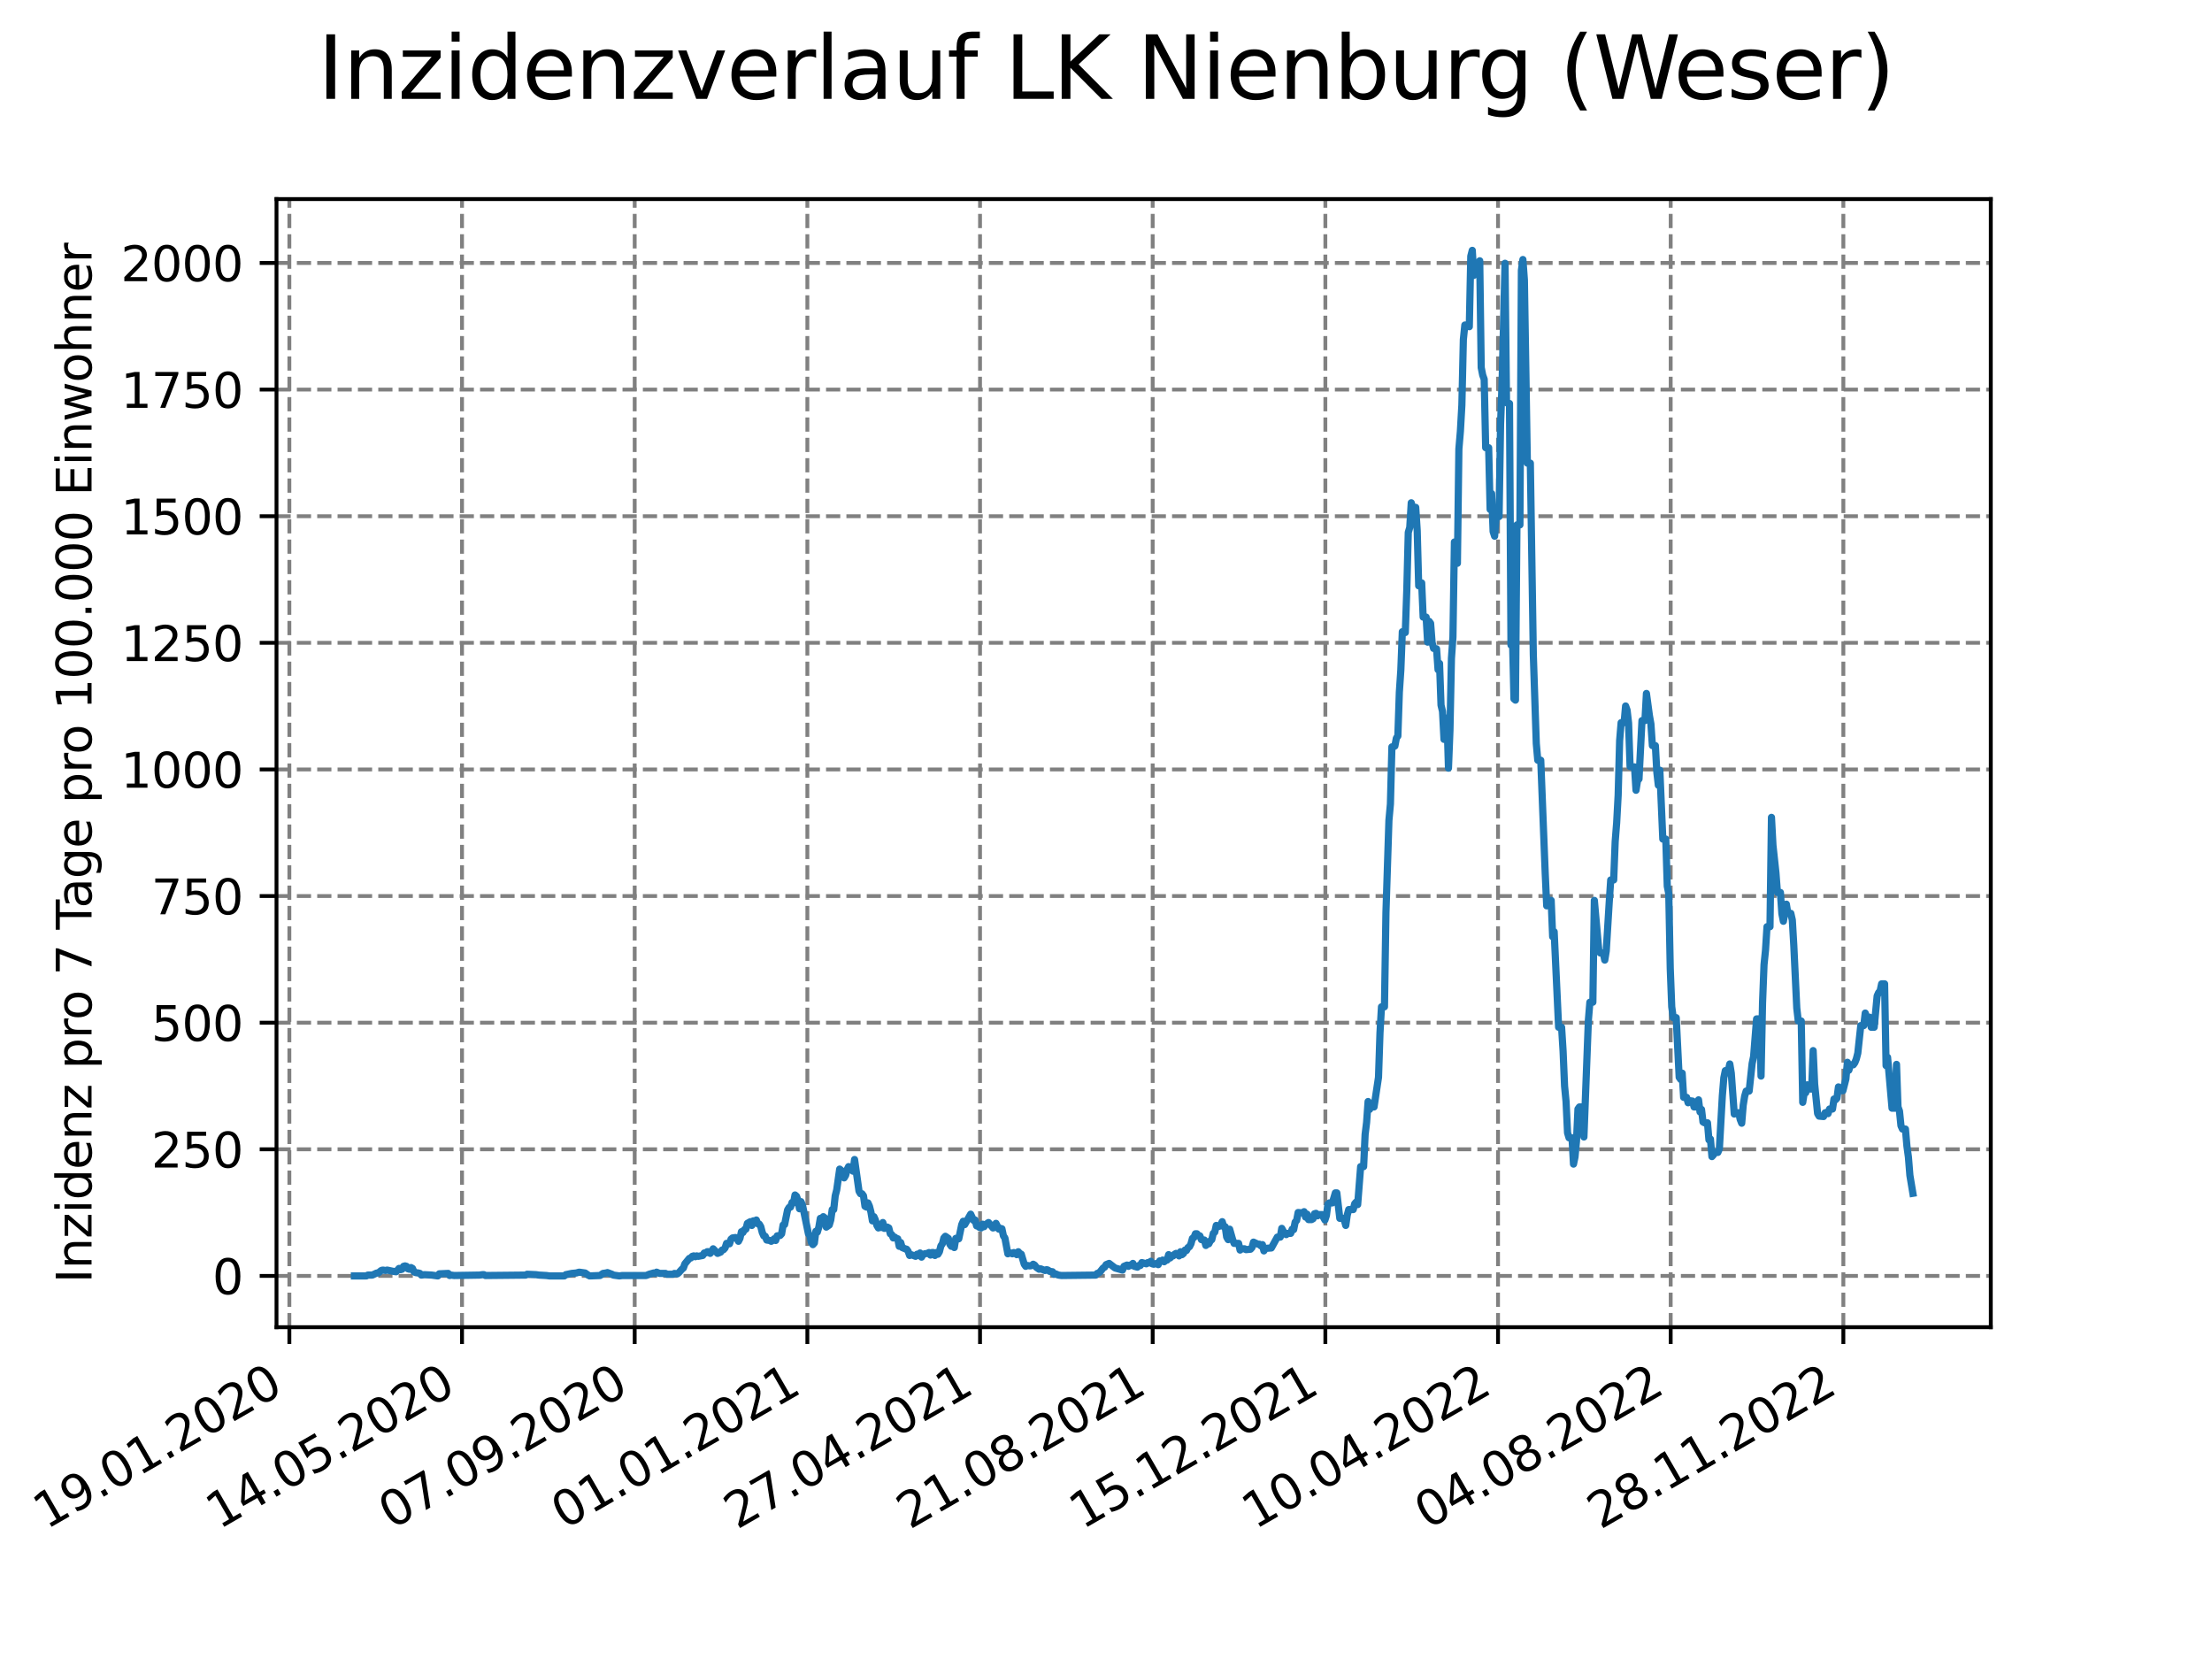<?xml version="1.0" encoding="utf-8" standalone="no"?>
<!DOCTYPE svg PUBLIC "-//W3C//DTD SVG 1.1//EN"
  "http://www.w3.org/Graphics/SVG/1.1/DTD/svg11.dtd">
<svg xmlns:xlink="http://www.w3.org/1999/xlink" width="460.8pt" height="345.6pt" viewBox="0 0 460.8 345.6" xmlns="http://www.w3.org/2000/svg" version="1.1">
 <defs>
  <style type="text/css">*{stroke-linejoin: round; stroke-linecap: butt}</style>
 </defs>
 <g id="figure_1">
  <g id="patch_1">
   <path d="M 0 345.6 
L 460.8 345.6 
L 460.8 0 
L 0 0 
z
" style="fill: #ffffff"/>
  </g>
  <g id="axes_1">
   <g id="patch_2">
    <path d="M 57.6 276.48 
L 414.72 276.48 
L 414.72 41.472 
L 57.6 41.472 
z
" style="fill: #ffffff"/>
   </g>
   <g id="matplotlib.axis_1">
    <g id="xtick_1">
     <g id="line2d_1">
      <path d="M 60.28 276.48 
L 60.28 41.472 
" clip-path="url(#paf40d18a8a)" style="fill: none; stroke-dasharray: 2.96,1.28; stroke-dashoffset: 0; stroke: #808080; stroke-width: 0.8"/>
     </g>
     <g id="line2d_2">
      <defs>
       <path id="mc33b481dcd" d="M 0 0 
L 0 3.5 
" style="stroke: #000000; stroke-width: 0.8"/>
      </defs>
      <g>
       <use xlink:href="#mc33b481dcd" x="60.28" y="276.48" style="stroke: #000000; stroke-width: 0.8"/>
      </g>
     </g>
     <g id="text_1">
      <!-- 19.01.2020 -->
      <g transform="translate(9.654 318.689) rotate(-30) scale(0.1 -0.1)">
       <defs>
        <path id="DejaVuSans-31" d="M 794 531 
L 1825 531 
L 1825 4091 
L 703 3866 
L 703 4441 
L 1819 4666 
L 2450 4666 
L 2450 531 
L 3481 531 
L 3481 0 
L 794 0 
L 794 531 
z
" transform="scale(0.016)"/>
        <path id="DejaVuSans-39" d="M 703 97 
L 703 672 
Q 941 559 1184 500 
Q 1428 441 1663 441 
Q 2288 441 2617 861 
Q 2947 1281 2994 2138 
Q 2813 1869 2534 1725 
Q 2256 1581 1919 1581 
Q 1219 1581 811 2004 
Q 403 2428 403 3163 
Q 403 3881 828 4315 
Q 1253 4750 1959 4750 
Q 2769 4750 3195 4129 
Q 3622 3509 3622 2328 
Q 3622 1225 3098 567 
Q 2575 -91 1691 -91 
Q 1453 -91 1209 -44 
Q 966 3 703 97 
z
M 1959 2075 
Q 2384 2075 2632 2365 
Q 2881 2656 2881 3163 
Q 2881 3666 2632 3958 
Q 2384 4250 1959 4250 
Q 1534 4250 1286 3958 
Q 1038 3666 1038 3163 
Q 1038 2656 1286 2365 
Q 1534 2075 1959 2075 
z
" transform="scale(0.016)"/>
        <path id="DejaVuSans-2e" d="M 684 794 
L 1344 794 
L 1344 0 
L 684 0 
L 684 794 
z
" transform="scale(0.016)"/>
        <path id="DejaVuSans-30" d="M 2034 4250 
Q 1547 4250 1301 3770 
Q 1056 3291 1056 2328 
Q 1056 1369 1301 889 
Q 1547 409 2034 409 
Q 2525 409 2770 889 
Q 3016 1369 3016 2328 
Q 3016 3291 2770 3770 
Q 2525 4250 2034 4250 
z
M 2034 4750 
Q 2819 4750 3233 4129 
Q 3647 3509 3647 2328 
Q 3647 1150 3233 529 
Q 2819 -91 2034 -91 
Q 1250 -91 836 529 
Q 422 1150 422 2328 
Q 422 3509 836 4129 
Q 1250 4750 2034 4750 
z
" transform="scale(0.016)"/>
        <path id="DejaVuSans-32" d="M 1228 531 
L 3431 531 
L 3431 0 
L 469 0 
L 469 531 
Q 828 903 1448 1529 
Q 2069 2156 2228 2338 
Q 2531 2678 2651 2914 
Q 2772 3150 2772 3378 
Q 2772 3750 2511 3984 
Q 2250 4219 1831 4219 
Q 1534 4219 1204 4116 
Q 875 4013 500 3803 
L 500 4441 
Q 881 4594 1212 4672 
Q 1544 4750 1819 4750 
Q 2544 4750 2975 4387 
Q 3406 4025 3406 3419 
Q 3406 3131 3298 2873 
Q 3191 2616 2906 2266 
Q 2828 2175 2409 1742 
Q 1991 1309 1228 531 
z
" transform="scale(0.016)"/>
       </defs>
       <use xlink:href="#DejaVuSans-31"/>
       <use xlink:href="#DejaVuSans-39" x="63.623"/>
       <use xlink:href="#DejaVuSans-2e" x="127.246"/>
       <use xlink:href="#DejaVuSans-30" x="159.033"/>
       <use xlink:href="#DejaVuSans-31" x="222.656"/>
       <use xlink:href="#DejaVuSans-2e" x="286.279"/>
       <use xlink:href="#DejaVuSans-32" x="318.066"/>
       <use xlink:href="#DejaVuSans-30" x="381.689"/>
       <use xlink:href="#DejaVuSans-32" x="445.312"/>
       <use xlink:href="#DejaVuSans-30" x="508.936"/>
      </g>
     </g>
    </g>
    <g id="xtick_2">
     <g id="line2d_3">
      <path d="M 96.249 276.48 
L 96.249 41.472 
" clip-path="url(#paf40d18a8a)" style="fill: none; stroke-dasharray: 2.96,1.28; stroke-dashoffset: 0; stroke: #808080; stroke-width: 0.8"/>
     </g>
     <g id="line2d_4">
      <g>
       <use xlink:href="#mc33b481dcd" x="96.249" y="276.48" style="stroke: #000000; stroke-width: 0.8"/>
      </g>
     </g>
     <g id="text_2">
      <!-- 14.05.2020 -->
      <g transform="translate(45.624 318.689) rotate(-30) scale(0.1 -0.1)">
       <defs>
        <path id="DejaVuSans-34" d="M 2419 4116 
L 825 1625 
L 2419 1625 
L 2419 4116 
z
M 2253 4666 
L 3047 4666 
L 3047 1625 
L 3713 1625 
L 3713 1100 
L 3047 1100 
L 3047 0 
L 2419 0 
L 2419 1100 
L 313 1100 
L 313 1709 
L 2253 4666 
z
" transform="scale(0.016)"/>
        <path id="DejaVuSans-35" d="M 691 4666 
L 3169 4666 
L 3169 4134 
L 1269 4134 
L 1269 2991 
Q 1406 3038 1543 3061 
Q 1681 3084 1819 3084 
Q 2600 3084 3056 2656 
Q 3513 2228 3513 1497 
Q 3513 744 3044 326 
Q 2575 -91 1722 -91 
Q 1428 -91 1123 -41 
Q 819 9 494 109 
L 494 744 
Q 775 591 1075 516 
Q 1375 441 1709 441 
Q 2250 441 2565 725 
Q 2881 1009 2881 1497 
Q 2881 1984 2565 2268 
Q 2250 2553 1709 2553 
Q 1456 2553 1204 2497 
Q 953 2441 691 2322 
L 691 4666 
z
" transform="scale(0.016)"/>
       </defs>
       <use xlink:href="#DejaVuSans-31"/>
       <use xlink:href="#DejaVuSans-34" x="63.623"/>
       <use xlink:href="#DejaVuSans-2e" x="127.246"/>
       <use xlink:href="#DejaVuSans-30" x="159.033"/>
       <use xlink:href="#DejaVuSans-35" x="222.656"/>
       <use xlink:href="#DejaVuSans-2e" x="286.279"/>
       <use xlink:href="#DejaVuSans-32" x="318.066"/>
       <use xlink:href="#DejaVuSans-30" x="381.689"/>
       <use xlink:href="#DejaVuSans-32" x="445.312"/>
       <use xlink:href="#DejaVuSans-30" x="508.936"/>
      </g>
     </g>
    </g>
    <g id="xtick_3">
     <g id="line2d_5">
      <path d="M 132.218 276.48 
L 132.218 41.472 
" clip-path="url(#paf40d18a8a)" style="fill: none; stroke-dasharray: 2.96,1.28; stroke-dashoffset: 0; stroke: #808080; stroke-width: 0.8"/>
     </g>
     <g id="line2d_6">
      <g>
       <use xlink:href="#mc33b481dcd" x="132.218" y="276.48" style="stroke: #000000; stroke-width: 0.8"/>
      </g>
     </g>
     <g id="text_3">
      <!-- 07.09.2020 -->
      <g transform="translate(81.593 318.689) rotate(-30) scale(0.1 -0.1)">
       <defs>
        <path id="DejaVuSans-37" d="M 525 4666 
L 3525 4666 
L 3525 4397 
L 1831 0 
L 1172 0 
L 2766 4134 
L 525 4134 
L 525 4666 
z
" transform="scale(0.016)"/>
       </defs>
       <use xlink:href="#DejaVuSans-30"/>
       <use xlink:href="#DejaVuSans-37" x="63.623"/>
       <use xlink:href="#DejaVuSans-2e" x="127.246"/>
       <use xlink:href="#DejaVuSans-30" x="159.033"/>
       <use xlink:href="#DejaVuSans-39" x="222.656"/>
       <use xlink:href="#DejaVuSans-2e" x="286.279"/>
       <use xlink:href="#DejaVuSans-32" x="318.066"/>
       <use xlink:href="#DejaVuSans-30" x="381.689"/>
       <use xlink:href="#DejaVuSans-32" x="445.312"/>
       <use xlink:href="#DejaVuSans-30" x="508.936"/>
      </g>
     </g>
    </g>
    <g id="xtick_4">
     <g id="line2d_7">
      <path d="M 168.188 276.48 
L 168.188 41.472 
" clip-path="url(#paf40d18a8a)" style="fill: none; stroke-dasharray: 2.96,1.28; stroke-dashoffset: 0; stroke: #808080; stroke-width: 0.8"/>
     </g>
     <g id="line2d_8">
      <g>
       <use xlink:href="#mc33b481dcd" x="168.188" y="276.48" style="stroke: #000000; stroke-width: 0.8"/>
      </g>
     </g>
     <g id="text_4">
      <!-- 01.01.2021 -->
      <g transform="translate(117.563 318.689) rotate(-30) scale(0.1 -0.1)">
       <use xlink:href="#DejaVuSans-30"/>
       <use xlink:href="#DejaVuSans-31" x="63.623"/>
       <use xlink:href="#DejaVuSans-2e" x="127.246"/>
       <use xlink:href="#DejaVuSans-30" x="159.033"/>
       <use xlink:href="#DejaVuSans-31" x="222.656"/>
       <use xlink:href="#DejaVuSans-2e" x="286.279"/>
       <use xlink:href="#DejaVuSans-32" x="318.066"/>
       <use xlink:href="#DejaVuSans-30" x="381.689"/>
       <use xlink:href="#DejaVuSans-32" x="445.312"/>
       <use xlink:href="#DejaVuSans-31" x="508.936"/>
      </g>
     </g>
    </g>
    <g id="xtick_5">
     <g id="line2d_9">
      <path d="M 204.157 276.48 
L 204.157 41.472 
" clip-path="url(#paf40d18a8a)" style="fill: none; stroke-dasharray: 2.96,1.28; stroke-dashoffset: 0; stroke: #808080; stroke-width: 0.8"/>
     </g>
     <g id="line2d_10">
      <g>
       <use xlink:href="#mc33b481dcd" x="204.157" y="276.48" style="stroke: #000000; stroke-width: 0.8"/>
      </g>
     </g>
     <g id="text_5">
      <!-- 27.04.2021 -->
      <g transform="translate(153.532 318.689) rotate(-30) scale(0.1 -0.1)">
       <use xlink:href="#DejaVuSans-32"/>
       <use xlink:href="#DejaVuSans-37" x="63.623"/>
       <use xlink:href="#DejaVuSans-2e" x="127.246"/>
       <use xlink:href="#DejaVuSans-30" x="159.033"/>
       <use xlink:href="#DejaVuSans-34" x="222.656"/>
       <use xlink:href="#DejaVuSans-2e" x="286.279"/>
       <use xlink:href="#DejaVuSans-32" x="318.066"/>
       <use xlink:href="#DejaVuSans-30" x="381.689"/>
       <use xlink:href="#DejaVuSans-32" x="445.312"/>
       <use xlink:href="#DejaVuSans-31" x="508.936"/>
      </g>
     </g>
    </g>
    <g id="xtick_6">
     <g id="line2d_11">
      <path d="M 240.126 276.48 
L 240.126 41.472 
" clip-path="url(#paf40d18a8a)" style="fill: none; stroke-dasharray: 2.96,1.28; stroke-dashoffset: 0; stroke: #808080; stroke-width: 0.8"/>
     </g>
     <g id="line2d_12">
      <g>
       <use xlink:href="#mc33b481dcd" x="240.126" y="276.48" style="stroke: #000000; stroke-width: 0.8"/>
      </g>
     </g>
     <g id="text_6">
      <!-- 21.08.2021 -->
      <g transform="translate(189.501 318.689) rotate(-30) scale(0.1 -0.1)">
       <defs>
        <path id="DejaVuSans-38" d="M 2034 2216 
Q 1584 2216 1326 1975 
Q 1069 1734 1069 1313 
Q 1069 891 1326 650 
Q 1584 409 2034 409 
Q 2484 409 2743 651 
Q 3003 894 3003 1313 
Q 3003 1734 2745 1975 
Q 2488 2216 2034 2216 
z
M 1403 2484 
Q 997 2584 770 2862 
Q 544 3141 544 3541 
Q 544 4100 942 4425 
Q 1341 4750 2034 4750 
Q 2731 4750 3128 4425 
Q 3525 4100 3525 3541 
Q 3525 3141 3298 2862 
Q 3072 2584 2669 2484 
Q 3125 2378 3379 2068 
Q 3634 1759 3634 1313 
Q 3634 634 3220 271 
Q 2806 -91 2034 -91 
Q 1263 -91 848 271 
Q 434 634 434 1313 
Q 434 1759 690 2068 
Q 947 2378 1403 2484 
z
M 1172 3481 
Q 1172 3119 1398 2916 
Q 1625 2713 2034 2713 
Q 2441 2713 2670 2916 
Q 2900 3119 2900 3481 
Q 2900 3844 2670 4047 
Q 2441 4250 2034 4250 
Q 1625 4250 1398 4047 
Q 1172 3844 1172 3481 
z
" transform="scale(0.016)"/>
       </defs>
       <use xlink:href="#DejaVuSans-32"/>
       <use xlink:href="#DejaVuSans-31" x="63.623"/>
       <use xlink:href="#DejaVuSans-2e" x="127.246"/>
       <use xlink:href="#DejaVuSans-30" x="159.033"/>
       <use xlink:href="#DejaVuSans-38" x="222.656"/>
       <use xlink:href="#DejaVuSans-2e" x="286.279"/>
       <use xlink:href="#DejaVuSans-32" x="318.066"/>
       <use xlink:href="#DejaVuSans-30" x="381.689"/>
       <use xlink:href="#DejaVuSans-32" x="445.312"/>
       <use xlink:href="#DejaVuSans-31" x="508.936"/>
      </g>
     </g>
    </g>
    <g id="xtick_7">
     <g id="line2d_13">
      <path d="M 276.096 276.48 
L 276.096 41.472 
" clip-path="url(#paf40d18a8a)" style="fill: none; stroke-dasharray: 2.96,1.28; stroke-dashoffset: 0; stroke: #808080; stroke-width: 0.8"/>
     </g>
     <g id="line2d_14">
      <g>
       <use xlink:href="#mc33b481dcd" x="276.096" y="276.48" style="stroke: #000000; stroke-width: 0.8"/>
      </g>
     </g>
     <g id="text_7">
      <!-- 15.12.2021 -->
      <g transform="translate(225.471 318.689) rotate(-30) scale(0.1 -0.1)">
       <use xlink:href="#DejaVuSans-31"/>
       <use xlink:href="#DejaVuSans-35" x="63.623"/>
       <use xlink:href="#DejaVuSans-2e" x="127.246"/>
       <use xlink:href="#DejaVuSans-31" x="159.033"/>
       <use xlink:href="#DejaVuSans-32" x="222.656"/>
       <use xlink:href="#DejaVuSans-2e" x="286.279"/>
       <use xlink:href="#DejaVuSans-32" x="318.066"/>
       <use xlink:href="#DejaVuSans-30" x="381.689"/>
       <use xlink:href="#DejaVuSans-32" x="445.312"/>
       <use xlink:href="#DejaVuSans-31" x="508.936"/>
      </g>
     </g>
    </g>
    <g id="xtick_8">
     <g id="line2d_15">
      <path d="M 312.065 276.48 
L 312.065 41.472 
" clip-path="url(#paf40d18a8a)" style="fill: none; stroke-dasharray: 2.96,1.28; stroke-dashoffset: 0; stroke: #808080; stroke-width: 0.8"/>
     </g>
     <g id="line2d_16">
      <g>
       <use xlink:href="#mc33b481dcd" x="312.065" y="276.48" style="stroke: #000000; stroke-width: 0.8"/>
      </g>
     </g>
     <g id="text_8">
      <!-- 10.04.2022 -->
      <g transform="translate(261.44 318.689) rotate(-30) scale(0.1 -0.1)">
       <use xlink:href="#DejaVuSans-31"/>
       <use xlink:href="#DejaVuSans-30" x="63.623"/>
       <use xlink:href="#DejaVuSans-2e" x="127.246"/>
       <use xlink:href="#DejaVuSans-30" x="159.033"/>
       <use xlink:href="#DejaVuSans-34" x="222.656"/>
       <use xlink:href="#DejaVuSans-2e" x="286.279"/>
       <use xlink:href="#DejaVuSans-32" x="318.066"/>
       <use xlink:href="#DejaVuSans-30" x="381.689"/>
       <use xlink:href="#DejaVuSans-32" x="445.312"/>
       <use xlink:href="#DejaVuSans-32" x="508.936"/>
      </g>
     </g>
    </g>
    <g id="xtick_9">
     <g id="line2d_17">
      <path d="M 348.035 276.48 
L 348.035 41.472 
" clip-path="url(#paf40d18a8a)" style="fill: none; stroke-dasharray: 2.96,1.28; stroke-dashoffset: 0; stroke: #808080; stroke-width: 0.8"/>
     </g>
     <g id="line2d_18">
      <g>
       <use xlink:href="#mc33b481dcd" x="348.035" y="276.48" style="stroke: #000000; stroke-width: 0.8"/>
      </g>
     </g>
     <g id="text_9">
      <!-- 04.08.2022 -->
      <g transform="translate(297.409 318.689) rotate(-30) scale(0.1 -0.1)">
       <use xlink:href="#DejaVuSans-30"/>
       <use xlink:href="#DejaVuSans-34" x="63.623"/>
       <use xlink:href="#DejaVuSans-2e" x="127.246"/>
       <use xlink:href="#DejaVuSans-30" x="159.033"/>
       <use xlink:href="#DejaVuSans-38" x="222.656"/>
       <use xlink:href="#DejaVuSans-2e" x="286.279"/>
       <use xlink:href="#DejaVuSans-32" x="318.066"/>
       <use xlink:href="#DejaVuSans-30" x="381.689"/>
       <use xlink:href="#DejaVuSans-32" x="445.312"/>
       <use xlink:href="#DejaVuSans-32" x="508.936"/>
      </g>
     </g>
    </g>
    <g id="xtick_10">
     <g id="line2d_19">
      <path d="M 384.004 276.48 
L 384.004 41.472 
" clip-path="url(#paf40d18a8a)" style="fill: none; stroke-dasharray: 2.96,1.28; stroke-dashoffset: 0; stroke: #808080; stroke-width: 0.8"/>
     </g>
     <g id="line2d_20">
      <g>
       <use xlink:href="#mc33b481dcd" x="384.004" y="276.48" style="stroke: #000000; stroke-width: 0.8"/>
      </g>
     </g>
     <g id="text_10">
      <!-- 28.11.2022 -->
      <g transform="translate(333.379 318.689) rotate(-30) scale(0.1 -0.1)">
       <use xlink:href="#DejaVuSans-32"/>
       <use xlink:href="#DejaVuSans-38" x="63.623"/>
       <use xlink:href="#DejaVuSans-2e" x="127.246"/>
       <use xlink:href="#DejaVuSans-31" x="159.033"/>
       <use xlink:href="#DejaVuSans-31" x="222.656"/>
       <use xlink:href="#DejaVuSans-2e" x="286.279"/>
       <use xlink:href="#DejaVuSans-32" x="318.066"/>
       <use xlink:href="#DejaVuSans-30" x="381.689"/>
       <use xlink:href="#DejaVuSans-32" x="445.312"/>
       <use xlink:href="#DejaVuSans-32" x="508.936"/>
      </g>
     </g>
    </g>
   </g>
   <g id="matplotlib.axis_2">
    <g id="ytick_1">
     <g id="line2d_21">
      <path d="M 57.6 265.798 
L 414.72 265.798 
" clip-path="url(#paf40d18a8a)" style="fill: none; stroke-dasharray: 2.96,1.28; stroke-dashoffset: 0; stroke: #808080; stroke-width: 0.8"/>
     </g>
     <g id="line2d_22">
      <defs>
       <path id="m4e0f8c5221" d="M 0 0 
L -3.5 0 
" style="stroke: #000000; stroke-width: 0.8"/>
      </defs>
      <g>
       <use xlink:href="#m4e0f8c5221" x="57.6" y="265.798" style="stroke: #000000; stroke-width: 0.8"/>
      </g>
     </g>
     <g id="text_11">
      <!-- 0 -->
      <g transform="translate(44.237 269.597) scale(0.1 -0.1)">
       <use xlink:href="#DejaVuSans-30"/>
      </g>
     </g>
    </g>
    <g id="ytick_2">
     <g id="line2d_23">
      <path d="M 57.6 239.42 
L 414.72 239.42 
" clip-path="url(#paf40d18a8a)" style="fill: none; stroke-dasharray: 2.96,1.28; stroke-dashoffset: 0; stroke: #808080; stroke-width: 0.8"/>
     </g>
     <g id="line2d_24">
      <g>
       <use xlink:href="#m4e0f8c5221" x="57.6" y="239.42" style="stroke: #000000; stroke-width: 0.8"/>
      </g>
     </g>
     <g id="text_12">
      <!-- 250 -->
      <g transform="translate(31.512 243.22) scale(0.1 -0.1)">
       <use xlink:href="#DejaVuSans-32"/>
       <use xlink:href="#DejaVuSans-35" x="63.623"/>
       <use xlink:href="#DejaVuSans-30" x="127.246"/>
      </g>
     </g>
    </g>
    <g id="ytick_3">
     <g id="line2d_25">
      <path d="M 57.6 213.043 
L 414.72 213.043 
" clip-path="url(#paf40d18a8a)" style="fill: none; stroke-dasharray: 2.96,1.28; stroke-dashoffset: 0; stroke: #808080; stroke-width: 0.8"/>
     </g>
     <g id="line2d_26">
      <g>
       <use xlink:href="#m4e0f8c5221" x="57.6" y="213.043" style="stroke: #000000; stroke-width: 0.8"/>
      </g>
     </g>
     <g id="text_13">
      <!-- 500 -->
      <g transform="translate(31.512 216.842) scale(0.1 -0.1)">
       <use xlink:href="#DejaVuSans-35"/>
       <use xlink:href="#DejaVuSans-30" x="63.623"/>
       <use xlink:href="#DejaVuSans-30" x="127.246"/>
      </g>
     </g>
    </g>
    <g id="ytick_4">
     <g id="line2d_27">
      <path d="M 57.6 186.666 
L 414.72 186.666 
" clip-path="url(#paf40d18a8a)" style="fill: none; stroke-dasharray: 2.96,1.28; stroke-dashoffset: 0; stroke: #808080; stroke-width: 0.8"/>
     </g>
     <g id="line2d_28">
      <g>
       <use xlink:href="#m4e0f8c5221" x="57.6" y="186.666" style="stroke: #000000; stroke-width: 0.8"/>
      </g>
     </g>
     <g id="text_14">
      <!-- 750 -->
      <g transform="translate(31.512 190.465) scale(0.1 -0.1)">
       <use xlink:href="#DejaVuSans-37"/>
       <use xlink:href="#DejaVuSans-35" x="63.623"/>
       <use xlink:href="#DejaVuSans-30" x="127.246"/>
      </g>
     </g>
    </g>
    <g id="ytick_5">
     <g id="line2d_29">
      <path d="M 57.6 160.288 
L 414.72 160.288 
" clip-path="url(#paf40d18a8a)" style="fill: none; stroke-dasharray: 2.96,1.28; stroke-dashoffset: 0; stroke: #808080; stroke-width: 0.8"/>
     </g>
     <g id="line2d_30">
      <g>
       <use xlink:href="#m4e0f8c5221" x="57.6" y="160.288" style="stroke: #000000; stroke-width: 0.8"/>
      </g>
     </g>
     <g id="text_15">
      <!-- 1000 -->
      <g transform="translate(25.15 164.088) scale(0.1 -0.1)">
       <use xlink:href="#DejaVuSans-31"/>
       <use xlink:href="#DejaVuSans-30" x="63.623"/>
       <use xlink:href="#DejaVuSans-30" x="127.246"/>
       <use xlink:href="#DejaVuSans-30" x="190.869"/>
      </g>
     </g>
    </g>
    <g id="ytick_6">
     <g id="line2d_31">
      <path d="M 57.6 133.911 
L 414.72 133.911 
" clip-path="url(#paf40d18a8a)" style="fill: none; stroke-dasharray: 2.96,1.28; stroke-dashoffset: 0; stroke: #808080; stroke-width: 0.8"/>
     </g>
     <g id="line2d_32">
      <g>
       <use xlink:href="#m4e0f8c5221" x="57.6" y="133.911" style="stroke: #000000; stroke-width: 0.8"/>
      </g>
     </g>
     <g id="text_16">
      <!-- 1250 -->
      <g transform="translate(25.15 137.71) scale(0.1 -0.1)">
       <use xlink:href="#DejaVuSans-31"/>
       <use xlink:href="#DejaVuSans-32" x="63.623"/>
       <use xlink:href="#DejaVuSans-35" x="127.246"/>
       <use xlink:href="#DejaVuSans-30" x="190.869"/>
      </g>
     </g>
    </g>
    <g id="ytick_7">
     <g id="line2d_33">
      <path d="M 57.6 107.534 
L 414.72 107.534 
" clip-path="url(#paf40d18a8a)" style="fill: none; stroke-dasharray: 2.96,1.28; stroke-dashoffset: 0; stroke: #808080; stroke-width: 0.8"/>
     </g>
     <g id="line2d_34">
      <g>
       <use xlink:href="#m4e0f8c5221" x="57.6" y="107.534" style="stroke: #000000; stroke-width: 0.8"/>
      </g>
     </g>
     <g id="text_17">
      <!-- 1500 -->
      <g transform="translate(25.15 111.333) scale(0.1 -0.1)">
       <use xlink:href="#DejaVuSans-31"/>
       <use xlink:href="#DejaVuSans-35" x="63.623"/>
       <use xlink:href="#DejaVuSans-30" x="127.246"/>
       <use xlink:href="#DejaVuSans-30" x="190.869"/>
      </g>
     </g>
    </g>
    <g id="ytick_8">
     <g id="line2d_35">
      <path d="M 57.6 81.156 
L 414.72 81.156 
" clip-path="url(#paf40d18a8a)" style="fill: none; stroke-dasharray: 2.96,1.28; stroke-dashoffset: 0; stroke: #808080; stroke-width: 0.8"/>
     </g>
     <g id="line2d_36">
      <g>
       <use xlink:href="#m4e0f8c5221" x="57.6" y="81.156" style="stroke: #000000; stroke-width: 0.8"/>
      </g>
     </g>
     <g id="text_18">
      <!-- 1750 -->
      <g transform="translate(25.15 84.956) scale(0.1 -0.1)">
       <use xlink:href="#DejaVuSans-31"/>
       <use xlink:href="#DejaVuSans-37" x="63.623"/>
       <use xlink:href="#DejaVuSans-35" x="127.246"/>
       <use xlink:href="#DejaVuSans-30" x="190.869"/>
      </g>
     </g>
    </g>
    <g id="ytick_9">
     <g id="line2d_37">
      <path d="M 57.6 54.779 
L 414.72 54.779 
" clip-path="url(#paf40d18a8a)" style="fill: none; stroke-dasharray: 2.96,1.28; stroke-dashoffset: 0; stroke: #808080; stroke-width: 0.8"/>
     </g>
     <g id="line2d_38">
      <g>
       <use xlink:href="#m4e0f8c5221" x="57.6" y="54.779" style="stroke: #000000; stroke-width: 0.8"/>
      </g>
     </g>
     <g id="text_19">
      <!-- 2000 -->
      <g transform="translate(25.15 58.578) scale(0.1 -0.1)">
       <use xlink:href="#DejaVuSans-32"/>
       <use xlink:href="#DejaVuSans-30" x="63.623"/>
       <use xlink:href="#DejaVuSans-30" x="127.246"/>
       <use xlink:href="#DejaVuSans-30" x="190.869"/>
      </g>
     </g>
    </g>
    <g id="text_20">
     <!-- Inzidenz pro 7 Tage pro 100.000 Einwohner -->
     <g transform="translate(19.07 267.301) rotate(-90) scale(0.1 -0.1)">
      <defs>
       <path id="DejaVuSans-49" d="M 628 4666 
L 1259 4666 
L 1259 0 
L 628 0 
L 628 4666 
z
" transform="scale(0.016)"/>
       <path id="DejaVuSans-6e" d="M 3513 2113 
L 3513 0 
L 2938 0 
L 2938 2094 
Q 2938 2591 2744 2837 
Q 2550 3084 2163 3084 
Q 1697 3084 1428 2787 
Q 1159 2491 1159 1978 
L 1159 0 
L 581 0 
L 581 3500 
L 1159 3500 
L 1159 2956 
Q 1366 3272 1645 3428 
Q 1925 3584 2291 3584 
Q 2894 3584 3203 3211 
Q 3513 2838 3513 2113 
z
" transform="scale(0.016)"/>
       <path id="DejaVuSans-7a" d="M 353 3500 
L 3084 3500 
L 3084 2975 
L 922 459 
L 3084 459 
L 3084 0 
L 275 0 
L 275 525 
L 2438 3041 
L 353 3041 
L 353 3500 
z
" transform="scale(0.016)"/>
       <path id="DejaVuSans-69" d="M 603 3500 
L 1178 3500 
L 1178 0 
L 603 0 
L 603 3500 
z
M 603 4863 
L 1178 4863 
L 1178 4134 
L 603 4134 
L 603 4863 
z
" transform="scale(0.016)"/>
       <path id="DejaVuSans-64" d="M 2906 2969 
L 2906 4863 
L 3481 4863 
L 3481 0 
L 2906 0 
L 2906 525 
Q 2725 213 2448 61 
Q 2172 -91 1784 -91 
Q 1150 -91 751 415 
Q 353 922 353 1747 
Q 353 2572 751 3078 
Q 1150 3584 1784 3584 
Q 2172 3584 2448 3432 
Q 2725 3281 2906 2969 
z
M 947 1747 
Q 947 1113 1208 752 
Q 1469 391 1925 391 
Q 2381 391 2643 752 
Q 2906 1113 2906 1747 
Q 2906 2381 2643 2742 
Q 2381 3103 1925 3103 
Q 1469 3103 1208 2742 
Q 947 2381 947 1747 
z
" transform="scale(0.016)"/>
       <path id="DejaVuSans-65" d="M 3597 1894 
L 3597 1613 
L 953 1613 
Q 991 1019 1311 708 
Q 1631 397 2203 397 
Q 2534 397 2845 478 
Q 3156 559 3463 722 
L 3463 178 
Q 3153 47 2828 -22 
Q 2503 -91 2169 -91 
Q 1331 -91 842 396 
Q 353 884 353 1716 
Q 353 2575 817 3079 
Q 1281 3584 2069 3584 
Q 2775 3584 3186 3129 
Q 3597 2675 3597 1894 
z
M 3022 2063 
Q 3016 2534 2758 2815 
Q 2500 3097 2075 3097 
Q 1594 3097 1305 2825 
Q 1016 2553 972 2059 
L 3022 2063 
z
" transform="scale(0.016)"/>
       <path id="DejaVuSans-20" transform="scale(0.016)"/>
       <path id="DejaVuSans-70" d="M 1159 525 
L 1159 -1331 
L 581 -1331 
L 581 3500 
L 1159 3500 
L 1159 2969 
Q 1341 3281 1617 3432 
Q 1894 3584 2278 3584 
Q 2916 3584 3314 3078 
Q 3713 2572 3713 1747 
Q 3713 922 3314 415 
Q 2916 -91 2278 -91 
Q 1894 -91 1617 61 
Q 1341 213 1159 525 
z
M 3116 1747 
Q 3116 2381 2855 2742 
Q 2594 3103 2138 3103 
Q 1681 3103 1420 2742 
Q 1159 2381 1159 1747 
Q 1159 1113 1420 752 
Q 1681 391 2138 391 
Q 2594 391 2855 752 
Q 3116 1113 3116 1747 
z
" transform="scale(0.016)"/>
       <path id="DejaVuSans-72" d="M 2631 2963 
Q 2534 3019 2420 3045 
Q 2306 3072 2169 3072 
Q 1681 3072 1420 2755 
Q 1159 2438 1159 1844 
L 1159 0 
L 581 0 
L 581 3500 
L 1159 3500 
L 1159 2956 
Q 1341 3275 1631 3429 
Q 1922 3584 2338 3584 
Q 2397 3584 2469 3576 
Q 2541 3569 2628 3553 
L 2631 2963 
z
" transform="scale(0.016)"/>
       <path id="DejaVuSans-6f" d="M 1959 3097 
Q 1497 3097 1228 2736 
Q 959 2375 959 1747 
Q 959 1119 1226 758 
Q 1494 397 1959 397 
Q 2419 397 2687 759 
Q 2956 1122 2956 1747 
Q 2956 2369 2687 2733 
Q 2419 3097 1959 3097 
z
M 1959 3584 
Q 2709 3584 3137 3096 
Q 3566 2609 3566 1747 
Q 3566 888 3137 398 
Q 2709 -91 1959 -91 
Q 1206 -91 779 398 
Q 353 888 353 1747 
Q 353 2609 779 3096 
Q 1206 3584 1959 3584 
z
" transform="scale(0.016)"/>
       <path id="DejaVuSans-54" d="M -19 4666 
L 3928 4666 
L 3928 4134 
L 2272 4134 
L 2272 0 
L 1638 0 
L 1638 4134 
L -19 4134 
L -19 4666 
z
" transform="scale(0.016)"/>
       <path id="DejaVuSans-61" d="M 2194 1759 
Q 1497 1759 1228 1600 
Q 959 1441 959 1056 
Q 959 750 1161 570 
Q 1363 391 1709 391 
Q 2188 391 2477 730 
Q 2766 1069 2766 1631 
L 2766 1759 
L 2194 1759 
z
M 3341 1997 
L 3341 0 
L 2766 0 
L 2766 531 
Q 2569 213 2275 61 
Q 1981 -91 1556 -91 
Q 1019 -91 701 211 
Q 384 513 384 1019 
Q 384 1609 779 1909 
Q 1175 2209 1959 2209 
L 2766 2209 
L 2766 2266 
Q 2766 2663 2505 2880 
Q 2244 3097 1772 3097 
Q 1472 3097 1187 3025 
Q 903 2953 641 2809 
L 641 3341 
Q 956 3463 1253 3523 
Q 1550 3584 1831 3584 
Q 2591 3584 2966 3190 
Q 3341 2797 3341 1997 
z
" transform="scale(0.016)"/>
       <path id="DejaVuSans-67" d="M 2906 1791 
Q 2906 2416 2648 2759 
Q 2391 3103 1925 3103 
Q 1463 3103 1205 2759 
Q 947 2416 947 1791 
Q 947 1169 1205 825 
Q 1463 481 1925 481 
Q 2391 481 2648 825 
Q 2906 1169 2906 1791 
z
M 3481 434 
Q 3481 -459 3084 -895 
Q 2688 -1331 1869 -1331 
Q 1566 -1331 1297 -1286 
Q 1028 -1241 775 -1147 
L 775 -588 
Q 1028 -725 1275 -790 
Q 1522 -856 1778 -856 
Q 2344 -856 2625 -561 
Q 2906 -266 2906 331 
L 2906 616 
Q 2728 306 2450 153 
Q 2172 0 1784 0 
Q 1141 0 747 490 
Q 353 981 353 1791 
Q 353 2603 747 3093 
Q 1141 3584 1784 3584 
Q 2172 3584 2450 3431 
Q 2728 3278 2906 2969 
L 2906 3500 
L 3481 3500 
L 3481 434 
z
" transform="scale(0.016)"/>
       <path id="DejaVuSans-45" d="M 628 4666 
L 3578 4666 
L 3578 4134 
L 1259 4134 
L 1259 2753 
L 3481 2753 
L 3481 2222 
L 1259 2222 
L 1259 531 
L 3634 531 
L 3634 0 
L 628 0 
L 628 4666 
z
" transform="scale(0.016)"/>
       <path id="DejaVuSans-77" d="M 269 3500 
L 844 3500 
L 1563 769 
L 2278 3500 
L 2956 3500 
L 3675 769 
L 4391 3500 
L 4966 3500 
L 4050 0 
L 3372 0 
L 2619 2869 
L 1863 0 
L 1184 0 
L 269 3500 
z
" transform="scale(0.016)"/>
       <path id="DejaVuSans-68" d="M 3513 2113 
L 3513 0 
L 2938 0 
L 2938 2094 
Q 2938 2591 2744 2837 
Q 2550 3084 2163 3084 
Q 1697 3084 1428 2787 
Q 1159 2491 1159 1978 
L 1159 0 
L 581 0 
L 581 4863 
L 1159 4863 
L 1159 2956 
Q 1366 3272 1645 3428 
Q 1925 3584 2291 3584 
Q 2894 3584 3203 3211 
Q 3513 2838 3513 2113 
z
" transform="scale(0.016)"/>
      </defs>
      <use xlink:href="#DejaVuSans-49"/>
      <use xlink:href="#DejaVuSans-6e" x="29.492"/>
      <use xlink:href="#DejaVuSans-7a" x="92.871"/>
      <use xlink:href="#DejaVuSans-69" x="145.361"/>
      <use xlink:href="#DejaVuSans-64" x="173.145"/>
      <use xlink:href="#DejaVuSans-65" x="236.621"/>
      <use xlink:href="#DejaVuSans-6e" x="298.145"/>
      <use xlink:href="#DejaVuSans-7a" x="361.523"/>
      <use xlink:href="#DejaVuSans-20" x="414.014"/>
      <use xlink:href="#DejaVuSans-70" x="445.801"/>
      <use xlink:href="#DejaVuSans-72" x="509.277"/>
      <use xlink:href="#DejaVuSans-6f" x="548.141"/>
      <use xlink:href="#DejaVuSans-20" x="609.322"/>
      <use xlink:href="#DejaVuSans-37" x="641.109"/>
      <use xlink:href="#DejaVuSans-20" x="704.732"/>
      <use xlink:href="#DejaVuSans-54" x="736.52"/>
      <use xlink:href="#DejaVuSans-61" x="781.104"/>
      <use xlink:href="#DejaVuSans-67" x="842.383"/>
      <use xlink:href="#DejaVuSans-65" x="905.859"/>
      <use xlink:href="#DejaVuSans-20" x="967.383"/>
      <use xlink:href="#DejaVuSans-70" x="999.17"/>
      <use xlink:href="#DejaVuSans-72" x="1062.646"/>
      <use xlink:href="#DejaVuSans-6f" x="1101.51"/>
      <use xlink:href="#DejaVuSans-20" x="1162.691"/>
      <use xlink:href="#DejaVuSans-31" x="1194.479"/>
      <use xlink:href="#DejaVuSans-30" x="1258.102"/>
      <use xlink:href="#DejaVuSans-30" x="1321.725"/>
      <use xlink:href="#DejaVuSans-2e" x="1385.348"/>
      <use xlink:href="#DejaVuSans-30" x="1417.135"/>
      <use xlink:href="#DejaVuSans-30" x="1480.758"/>
      <use xlink:href="#DejaVuSans-30" x="1544.381"/>
      <use xlink:href="#DejaVuSans-20" x="1608.004"/>
      <use xlink:href="#DejaVuSans-45" x="1639.791"/>
      <use xlink:href="#DejaVuSans-69" x="1702.975"/>
      <use xlink:href="#DejaVuSans-6e" x="1730.758"/>
      <use xlink:href="#DejaVuSans-77" x="1794.137"/>
      <use xlink:href="#DejaVuSans-6f" x="1875.924"/>
      <use xlink:href="#DejaVuSans-68" x="1937.105"/>
      <use xlink:href="#DejaVuSans-6e" x="2000.484"/>
      <use xlink:href="#DejaVuSans-65" x="2063.863"/>
      <use xlink:href="#DejaVuSans-72" x="2125.387"/>
     </g>
    </g>
   </g>
   <g id="line2d_39">
    <path d="M 73.833 265.798 
L 76.313 265.798 
L 76.623 265.624 
L 77.554 265.624 
L 78.484 265.189 
L 78.794 265.189 
L 79.414 264.668 
L 79.724 264.581 
L 80.344 264.668 
L 80.655 264.581 
L 81.895 264.842 
L 82.515 264.929 
L 83.135 264.233 
L 83.445 264.494 
L 83.755 264.407 
L 84.065 263.799 
L 84.375 263.712 
L 84.686 263.799 
L 84.996 264.32 
L 85.306 264.407 
L 85.616 264.059 
L 85.926 264.233 
L 86.236 264.929 
L 86.546 265.102 
L 87.166 265.189 
L 87.476 265.276 
L 87.786 265.624 
L 88.407 265.537 
L 89.957 265.624 
L 90.577 265.711 
L 91.197 265.798 
L 91.507 265.363 
L 93.368 265.276 
L 93.678 265.711 
L 93.988 265.624 
L 94.608 265.711 
L 99.88 265.624 
L 100.5 265.537 
L 100.81 265.537 
L 101.12 265.711 
L 109.492 265.624 
L 109.802 265.45 
L 111.663 265.537 
L 112.283 265.624 
L 113.833 265.711 
L 114.453 265.798 
L 117.554 265.798 
L 117.864 265.537 
L 119.105 265.276 
L 120.035 265.189 
L 120.655 265.016 
L 121.275 265.102 
L 121.895 265.189 
L 122.515 265.624 
L 122.825 265.798 
L 124.996 265.711 
L 125.616 265.276 
L 126.236 265.189 
L 126.546 265.102 
L 127.477 265.45 
L 127.787 265.624 
L 128.407 265.711 
L 129.027 265.798 
L 129.647 265.711 
L 134.609 265.711 
L 135.229 265.45 
L 136.159 265.189 
L 136.469 265.276 
L 136.779 265.016 
L 137.399 265.276 
L 138.64 265.276 
L 138.95 265.45 
L 140.19 265.45 
L 140.5 265.276 
L 141.12 265.363 
L 141.43 265.102 
L 142.05 264.407 
L 142.361 264.146 
L 142.671 263.277 
L 143.601 262.147 
L 143.911 262.06 
L 144.221 261.713 
L 144.531 261.626 
L 144.841 261.8 
L 145.151 261.626 
L 145.461 261.713 
L 146.392 261.539 
L 146.702 261.017 
L 147.012 261.017 
L 147.322 260.757 
L 147.632 260.757 
L 147.942 261.104 
L 148.252 260.757 
L 148.562 260.148 
L 149.492 261.104 
L 150.113 260.844 
L 150.423 260.409 
L 150.733 260.322 
L 151.043 259.974 
L 151.353 259.018 
L 151.973 259.105 
L 152.283 258.149 
L 152.593 257.888 
L 153.213 257.801 
L 153.523 257.975 
L 153.834 258.584 
L 154.144 257.975 
L 154.454 256.585 
L 154.764 256.758 
L 155.074 256.15 
L 155.384 256.063 
L 155.694 254.846 
L 156.314 254.499 
L 156.624 255.281 
L 156.934 254.325 
L 157.244 254.499 
L 157.555 254.151 
L 157.865 254.933 
L 158.175 255.02 
L 158.485 255.542 
L 158.795 256.758 
L 159.105 257.454 
L 159.415 257.541 
L 159.725 258.323 
L 160.345 258.41 
L 160.655 258.584 
L 160.965 258.41 
L 161.275 258.062 
L 161.586 258.41 
L 161.896 257.454 
L 162.516 257.367 
L 162.826 257.019 
L 163.136 255.194 
L 163.446 255.107 
L 164.066 252.065 
L 164.376 251.543 
L 164.686 251.456 
L 164.996 250.5 
L 165.307 250.587 
L 165.617 248.936 
L 165.927 249.197 
L 166.237 250.066 
L 166.547 251.804 
L 166.857 250.326 
L 167.167 251.022 
L 168.407 257.019 
L 168.717 257.367 
L 169.028 258.844 
L 169.338 259.279 
L 169.648 258.931 
L 169.958 256.498 
L 170.268 256.671 
L 170.578 255.628 
L 170.888 253.803 
L 171.198 253.89 
L 171.508 253.456 
L 171.818 253.716 
L 172.128 255.628 
L 172.748 255.194 
L 173.059 254.151 
L 173.369 251.978 
L 173.679 251.978 
L 173.989 249.11 
L 174.299 247.893 
L 174.919 243.547 
L 175.229 243.808 
L 175.539 244.938 
L 175.849 245.372 
L 176.159 244.851 
L 176.469 243.634 
L 176.78 243.025 
L 177.4 243.721 
L 177.71 243.981 
L 178.02 241.548 
L 178.95 248.154 
L 179.26 248.675 
L 179.57 248.675 
L 179.88 249.11 
L 180.19 251.283 
L 180.501 251.456 
L 180.811 250.587 
L 181.121 251.283 
L 181.431 252.499 
L 181.741 254.325 
L 182.051 253.456 
L 182.361 254.151 
L 182.671 255.281 
L 182.981 255.802 
L 183.291 255.628 
L 183.601 255.715 
L 183.911 254.672 
L 184.221 255.889 
L 184.532 255.628 
L 184.842 255.628 
L 185.152 255.802 
L 185.462 257.019 
L 185.772 257.193 
L 186.082 257.888 
L 186.392 257.714 
L 186.702 257.975 
L 187.012 258.062 
L 187.322 259.627 
L 187.632 258.844 
L 187.942 259.887 
L 188.563 260.148 
L 188.873 260.235 
L 189.183 260.67 
L 189.493 261.539 
L 189.803 261.365 
L 190.733 261.713 
L 191.043 261.278 
L 191.353 261.539 
L 191.663 261.017 
L 191.973 261.887 
L 192.284 261.365 
L 192.594 261.191 
L 193.214 261.104 
L 193.524 260.93 
L 193.834 261.452 
L 194.144 260.93 
L 194.454 260.93 
L 194.764 261.539 
L 195.074 260.93 
L 195.384 261.278 
L 195.694 260.757 
L 196.005 259.54 
L 196.315 259.105 
L 196.625 257.888 
L 196.935 257.541 
L 197.555 257.975 
L 197.865 259.192 
L 198.175 259.627 
L 198.485 259.453 
L 198.795 259.887 
L 199.105 257.975 
L 199.415 258.149 
L 199.726 258.062 
L 200.346 255.107 
L 200.656 254.412 
L 200.966 255.107 
L 202.206 252.934 
L 202.826 254.238 
L 203.136 254.151 
L 203.446 255.368 
L 203.757 255.455 
L 204.067 255.715 
L 204.377 255.802 
L 204.687 255.02 
L 204.997 255.542 
L 205.307 255.107 
L 205.927 254.672 
L 206.857 255.802 
L 207.167 255.715 
L 207.478 254.846 
L 208.098 256.063 
L 208.408 255.889 
L 208.718 255.976 
L 209.028 257.454 
L 209.338 257.888 
L 209.958 261.191 
L 210.268 261.017 
L 210.578 261.017 
L 210.888 261.191 
L 211.198 260.93 
L 211.509 261.017 
L 211.819 261.365 
L 212.129 260.757 
L 212.439 261.104 
L 212.749 261.278 
L 213.369 263.364 
L 213.679 263.799 
L 213.989 263.625 
L 214.609 263.712 
L 214.919 263.625 
L 215.23 263.364 
L 215.54 263.538 
L 215.85 263.973 
L 216.47 264.407 
L 216.78 264.32 
L 217.71 264.668 
L 218.02 264.494 
L 218.33 264.581 
L 218.64 264.842 
L 219.261 264.929 
L 219.571 265.45 
L 219.881 265.363 
L 220.501 265.624 
L 221.121 265.711 
L 228.253 265.624 
L 228.563 265.276 
L 228.873 265.189 
L 229.183 264.929 
L 229.803 264.146 
L 230.113 263.973 
L 230.424 263.451 
L 231.044 263.19 
L 232.284 264.146 
L 233.834 264.581 
L 234.144 263.799 
L 234.765 263.538 
L 235.075 263.799 
L 235.385 263.538 
L 235.695 263.625 
L 236.005 263.19 
L 236.315 263.799 
L 236.935 263.973 
L 237.245 263.625 
L 237.555 263.625 
L 237.865 263.016 
L 238.796 263.277 
L 239.106 263.016 
L 239.416 263.103 
L 239.726 262.756 
L 240.036 263.277 
L 240.346 263.364 
L 240.966 263.19 
L 241.276 263.451 
L 241.586 262.669 
L 241.896 262.756 
L 242.207 262.495 
L 242.517 262.843 
L 242.827 262.582 
L 243.137 262.495 
L 243.447 261.365 
L 243.757 262.06 
L 244.067 261.713 
L 244.377 261.626 
L 244.687 261.278 
L 244.997 261.104 
L 245.307 261.278 
L 245.617 261.626 
L 245.928 260.757 
L 246.238 261.365 
L 246.548 261.104 
L 246.858 260.409 
L 247.168 260.496 
L 247.478 259.887 
L 247.788 259.714 
L 248.098 259.105 
L 248.408 257.975 
L 248.718 257.801 
L 249.028 257.019 
L 249.338 257.019 
L 249.649 257.367 
L 249.959 257.454 
L 250.269 258.236 
L 250.889 258.323 
L 251.199 259.453 
L 251.509 259.105 
L 251.819 259.105 
L 252.129 258.497 
L 252.439 258.236 
L 252.749 256.932 
L 253.059 256.671 
L 253.369 255.281 
L 253.68 255.542 
L 253.99 255.455 
L 254.3 255.107 
L 254.61 254.499 
L 254.92 255.542 
L 255.23 255.542 
L 255.54 257.714 
L 255.85 258.236 
L 256.16 256.063 
L 256.78 258.236 
L 257.09 259.018 
L 258.021 259.018 
L 258.331 260.409 
L 258.641 260.148 
L 259.261 260.148 
L 259.571 260.322 
L 260.501 260.235 
L 260.811 259.887 
L 261.122 258.757 
L 262.052 259.192 
L 262.362 259.192 
L 262.672 259.54 
L 262.982 259.279 
L 263.292 260.583 
L 263.602 260.061 
L 264.842 259.974 
L 266.083 257.714 
L 266.703 257.714 
L 267.013 255.889 
L 267.633 257.019 
L 267.943 257.193 
L 268.253 256.932 
L 268.874 256.932 
L 269.184 256.063 
L 269.494 256.15 
L 269.804 254.585 
L 270.114 254.238 
L 270.424 252.586 
L 271.354 252.673 
L 271.664 252.412 
L 271.974 253.542 
L 272.284 252.934 
L 272.594 254.064 
L 273.215 254.064 
L 273.525 253.89 
L 273.835 252.847 
L 274.145 252.76 
L 274.455 253.282 
L 274.765 253.021 
L 275.385 253.021 
L 276.005 254.151 
L 276.315 253.195 
L 276.626 250.848 
L 276.936 250.587 
L 277.556 250.587 
L 278.176 248.501 
L 278.486 248.501 
L 279.106 253.803 
L 279.726 253.803 
L 280.036 254.151 
L 280.347 255.281 
L 280.657 253.108 
L 280.967 251.978 
L 281.897 251.978 
L 282.207 250.761 
L 282.517 250.413 
L 282.827 250.935 
L 283.447 243.025 
L 284.067 243.025 
L 284.378 236.333 
L 284.688 233.812 
L 284.998 229.466 
L 285.308 231.118 
L 285.618 230.596 
L 286.238 230.596 
L 287.168 224.425 
L 287.478 215.125 
L 287.788 209.736 
L 288.409 209.736 
L 288.719 190.093 
L 289.339 170.884 
L 289.649 167.494 
L 289.959 155.586 
L 290.269 155.586 
L 290.579 155.412 
L 290.889 153.761 
L 291.199 153.326 
L 291.509 144.2 
L 291.819 139.593 
L 292.13 131.597 
L 292.44 131.597 
L 292.75 131.771 
L 293.06 122.992 
L 293.37 110.911 
L 293.68 109.868 
L 293.99 104.739 
L 294.3 105.782 
L 294.92 105.695 
L 295.23 110.563 
L 295.54 122.036 
L 295.851 122.123 
L 296.161 121.428 
L 296.471 128.555 
L 296.781 128.468 
L 297.091 128.555 
L 297.401 133.77 
L 297.711 129.424 
L 298.021 129.859 
L 298.331 133.857 
L 298.641 135.074 
L 299.261 135.161 
L 299.572 139.506 
L 299.882 138.203 
L 300.192 146.894 
L 300.502 148.198 
L 300.812 154.022 
L 301.122 150.719 
L 301.432 149.589 
L 301.742 160.019 
L 302.052 152.11 
L 302.362 137.16 
L 302.672 132.727 
L 302.982 112.91 
L 303.292 116.213 
L 303.603 117.342 
L 303.913 93.527 
L 304.223 89.876 
L 304.533 84.401 
L 304.843 70.755 
L 305.153 67.712 
L 305.773 67.712 
L 306.083 68.06 
L 306.393 53.371 
L 306.703 52.154 
L 307.013 57.369 
L 307.324 55.805 
L 307.944 55.805 
L 308.254 54.327 
L 308.564 76.578 
L 308.874 78.143 
L 309.184 79.012 
L 309.494 93.266 
L 310.114 93.266 
L 310.424 106.13 
L 310.734 102.827 
L 311.045 110.737 
L 311.355 111.693 
L 311.665 107.781 
L 311.975 107.608 
L 312.285 107.608 
L 312.595 88.399 
L 312.905 79.968 
L 313.525 54.849 
L 313.835 83.879 
L 314.145 84.053 
L 314.455 84.053 
L 314.765 134.378 
L 315.076 132.901 
L 315.386 145.591 
L 315.696 145.851 
L 316.006 109.346 
L 316.626 109.346 
L 316.936 56.326 
L 317.246 54.066 
L 317.556 58.325 
L 318.176 96.482 
L 318.797 96.482 
L 319.417 136.377 
L 320.037 154.891 
L 320.347 158.368 
L 320.967 158.368 
L 321.897 181.922 
L 322.207 188.702 
L 322.517 187.572 
L 323.138 187.572 
L 323.448 195.134 
L 323.758 194.091 
L 324.688 213.995 
L 325.308 213.995 
L 325.618 218.949 
L 325.928 226.25 
L 326.238 229.466 
L 326.549 235.985 
L 326.859 237.028 
L 327.479 237.028 
L 327.789 242.504 
L 328.099 241.026 
L 328.409 237.723 
L 328.719 231.031 
L 329.029 230.596 
L 329.649 230.596 
L 329.959 236.854 
L 330.89 212.517 
L 331.2 208.78 
L 331.82 208.78 
L 332.13 187.572 
L 333.06 198.002 
L 333.37 198.524 
L 333.99 198.524 
L 334.301 200.001 
L 334.611 198.089 
L 335.231 187.92 
L 335.541 183.313 
L 336.161 183.313 
L 336.471 175.317 
L 336.781 171.405 
L 337.091 165.669 
L 337.401 154.282 
L 337.711 150.545 
L 338.332 150.545 
L 338.642 147.068 
L 338.952 147.937 
L 339.262 150.632 
L 339.572 159.671 
L 340.192 159.758 
L 340.502 159.758 
L 340.812 164.626 
L 341.122 162.627 
L 341.432 162.279 
L 342.053 150.11 
L 342.673 150.11 
L 342.983 144.461 
L 343.603 149.067 
L 343.913 150.806 
L 344.223 155.325 
L 344.843 155.325 
L 345.153 160.888 
L 345.463 163.583 
L 345.774 160.454 
L 346.394 174.795 
L 347.014 174.795 
L 347.324 184.617 
L 347.634 186.181 
L 347.944 201.739 
L 348.254 209.736 
L 348.564 211.996 
L 349.184 211.996 
L 349.805 224.425 
L 350.115 224.86 
L 350.425 223.556 
L 350.735 228.597 
L 351.355 228.597 
L 351.665 229.727 
L 351.975 229.292 
L 352.595 229.379 
L 352.905 230.596 
L 353.526 230.596 
L 353.836 229.119 
L 354.146 231.639 
L 354.456 231.118 
L 354.766 233.725 
L 355.076 233.899 
L 355.696 233.899 
L 356.006 237.463 
L 356.316 237.289 
L 356.626 240.939 
L 356.936 240.592 
L 357.247 240.07 
L 357.867 240.07 
L 358.177 239.288 
L 358.797 228.249 
L 359.107 224.512 
L 359.417 223.034 
L 360.037 223.034 
L 360.347 221.644 
L 360.657 223.556 
L 361.278 232.074 
L 361.588 231.813 
L 362.208 231.813 
L 362.518 233.204 
L 362.828 233.986 
L 363.138 230.248 
L 363.448 228.336 
L 363.758 227.293 
L 364.378 227.293 
L 364.999 221.557 
L 365.309 220.079 
L 365.929 212.257 
L 366.549 212.257 
L 366.859 224.164 
L 367.169 208.954 
L 367.479 200.957 
L 367.789 197.915 
L 368.099 193.048 
L 368.72 193.048 
L 369.03 170.275 
L 369.34 176.099 
L 369.96 181.835 
L 370.27 185.92 
L 370.89 185.92 
L 371.2 190.353 
L 371.51 191.918 
L 372.13 188.354 
L 372.44 190.266 
L 373.061 190.266 
L 373.371 191.657 
L 373.681 196.959 
L 374.301 209.997 
L 374.611 212.691 
L 375.231 212.691 
L 375.541 229.64 
L 375.851 227.641 
L 376.161 227.641 
L 376.472 225.99 
L 376.782 226.859 
L 377.402 226.859 
L 377.712 218.862 
L 378.022 225.816 
L 378.642 231.987 
L 378.952 232.508 
L 379.882 232.595 
L 380.193 231.813 
L 380.503 231.726 
L 380.813 231.987 
L 381.123 231.031 
L 381.743 231.031 
L 382.053 228.945 
L 382.363 229.119 
L 382.673 228.771 
L 382.983 226.424 
L 383.293 227.206 
L 383.913 227.206 
L 384.534 224.773 
L 384.844 221.296 
L 385.154 222.947 
L 385.464 221.817 
L 386.084 221.817 
L 386.394 221.383 
L 386.704 220.601 
L 387.014 219.384 
L 387.634 213.647 
L 388.255 213.647 
L 388.565 211.04 
L 388.875 211.909 
L 389.185 212.343 
L 389.495 211.909 
L 389.805 213.995 
L 390.425 213.995 
L 391.045 207.476 
L 391.355 206.781 
L 391.665 206.433 
L 391.976 204.955 
L 392.596 204.955 
L 392.906 221.991 
L 393.216 220.253 
L 394.146 230.857 
L 394.766 230.857 
L 395.076 221.731 
L 395.386 230.596 
L 395.697 231.465 
L 396.007 234.507 
L 396.317 235.203 
L 396.937 235.203 
L 397.247 238.766 
L 397.557 241.026 
L 397.867 244.851 
L 398.487 248.588 
L 398.487 248.588 
" clip-path="url(#paf40d18a8a)" style="fill: none; stroke: #1f77b4; stroke-width: 1.5; stroke-linecap: square"/>
   </g>
   <g id="patch_3">
    <path d="M 57.6 276.48 
L 57.6 41.472 
" style="fill: none; stroke: #000000; stroke-width: 0.8; stroke-linejoin: miter; stroke-linecap: square"/>
   </g>
   <g id="patch_4">
    <path d="M 414.72 276.48 
L 414.72 41.472 
" style="fill: none; stroke: #000000; stroke-width: 0.8; stroke-linejoin: miter; stroke-linecap: square"/>
   </g>
   <g id="patch_5">
    <path d="M 57.6 276.48 
L 414.72 276.48 
" style="fill: none; stroke: #000000; stroke-width: 0.8; stroke-linejoin: miter; stroke-linecap: square"/>
   </g>
   <g id="patch_6">
    <path d="M 57.6 41.472 
L 414.72 41.472 
" style="fill: none; stroke: #000000; stroke-width: 0.8; stroke-linejoin: miter; stroke-linecap: square"/>
   </g>
  </g>
  <g id="text_21">
   <!-- Inzidenzverlauf LK Nienburg (Weser) -->
   <g transform="translate(66.184 20.589) scale(0.18 -0.18)">
    <defs>
     <path id="DejaVuSans-76" d="M 191 3500 
L 800 3500 
L 1894 563 
L 2988 3500 
L 3597 3500 
L 2284 0 
L 1503 0 
L 191 3500 
z
" transform="scale(0.016)"/>
     <path id="DejaVuSans-6c" d="M 603 4863 
L 1178 4863 
L 1178 0 
L 603 0 
L 603 4863 
z
" transform="scale(0.016)"/>
     <path id="DejaVuSans-75" d="M 544 1381 
L 544 3500 
L 1119 3500 
L 1119 1403 
Q 1119 906 1312 657 
Q 1506 409 1894 409 
Q 2359 409 2629 706 
Q 2900 1003 2900 1516 
L 2900 3500 
L 3475 3500 
L 3475 0 
L 2900 0 
L 2900 538 
Q 2691 219 2414 64 
Q 2138 -91 1772 -91 
Q 1169 -91 856 284 
Q 544 659 544 1381 
z
M 1991 3584 
L 1991 3584 
z
" transform="scale(0.016)"/>
     <path id="DejaVuSans-66" d="M 2375 4863 
L 2375 4384 
L 1825 4384 
Q 1516 4384 1395 4259 
Q 1275 4134 1275 3809 
L 1275 3500 
L 2222 3500 
L 2222 3053 
L 1275 3053 
L 1275 0 
L 697 0 
L 697 3053 
L 147 3053 
L 147 3500 
L 697 3500 
L 697 3744 
Q 697 4328 969 4595 
Q 1241 4863 1831 4863 
L 2375 4863 
z
" transform="scale(0.016)"/>
     <path id="DejaVuSans-4c" d="M 628 4666 
L 1259 4666 
L 1259 531 
L 3531 531 
L 3531 0 
L 628 0 
L 628 4666 
z
" transform="scale(0.016)"/>
     <path id="DejaVuSans-4b" d="M 628 4666 
L 1259 4666 
L 1259 2694 
L 3353 4666 
L 4166 4666 
L 1850 2491 
L 4331 0 
L 3500 0 
L 1259 2247 
L 1259 0 
L 628 0 
L 628 4666 
z
" transform="scale(0.016)"/>
     <path id="DejaVuSans-4e" d="M 628 4666 
L 1478 4666 
L 3547 763 
L 3547 4666 
L 4159 4666 
L 4159 0 
L 3309 0 
L 1241 3903 
L 1241 0 
L 628 0 
L 628 4666 
z
" transform="scale(0.016)"/>
     <path id="DejaVuSans-62" d="M 3116 1747 
Q 3116 2381 2855 2742 
Q 2594 3103 2138 3103 
Q 1681 3103 1420 2742 
Q 1159 2381 1159 1747 
Q 1159 1113 1420 752 
Q 1681 391 2138 391 
Q 2594 391 2855 752 
Q 3116 1113 3116 1747 
z
M 1159 2969 
Q 1341 3281 1617 3432 
Q 1894 3584 2278 3584 
Q 2916 3584 3314 3078 
Q 3713 2572 3713 1747 
Q 3713 922 3314 415 
Q 2916 -91 2278 -91 
Q 1894 -91 1617 61 
Q 1341 213 1159 525 
L 1159 0 
L 581 0 
L 581 4863 
L 1159 4863 
L 1159 2969 
z
" transform="scale(0.016)"/>
     <path id="DejaVuSans-28" d="M 1984 4856 
Q 1566 4138 1362 3434 
Q 1159 2731 1159 2009 
Q 1159 1288 1364 580 
Q 1569 -128 1984 -844 
L 1484 -844 
Q 1016 -109 783 600 
Q 550 1309 550 2009 
Q 550 2706 781 3412 
Q 1013 4119 1484 4856 
L 1984 4856 
z
" transform="scale(0.016)"/>
     <path id="DejaVuSans-57" d="M 213 4666 
L 850 4666 
L 1831 722 
L 2809 4666 
L 3519 4666 
L 4500 722 
L 5478 4666 
L 6119 4666 
L 4947 0 
L 4153 0 
L 3169 4050 
L 2175 0 
L 1381 0 
L 213 4666 
z
" transform="scale(0.016)"/>
     <path id="DejaVuSans-73" d="M 2834 3397 
L 2834 2853 
Q 2591 2978 2328 3040 
Q 2066 3103 1784 3103 
Q 1356 3103 1142 2972 
Q 928 2841 928 2578 
Q 928 2378 1081 2264 
Q 1234 2150 1697 2047 
L 1894 2003 
Q 2506 1872 2764 1633 
Q 3022 1394 3022 966 
Q 3022 478 2636 193 
Q 2250 -91 1575 -91 
Q 1294 -91 989 -36 
Q 684 19 347 128 
L 347 722 
Q 666 556 975 473 
Q 1284 391 1588 391 
Q 1994 391 2212 530 
Q 2431 669 2431 922 
Q 2431 1156 2273 1281 
Q 2116 1406 1581 1522 
L 1381 1569 
Q 847 1681 609 1914 
Q 372 2147 372 2553 
Q 372 3047 722 3315 
Q 1072 3584 1716 3584 
Q 2034 3584 2315 3537 
Q 2597 3491 2834 3397 
z
" transform="scale(0.016)"/>
     <path id="DejaVuSans-29" d="M 513 4856 
L 1013 4856 
Q 1481 4119 1714 3412 
Q 1947 2706 1947 2009 
Q 1947 1309 1714 600 
Q 1481 -109 1013 -844 
L 513 -844 
Q 928 -128 1133 580 
Q 1338 1288 1338 2009 
Q 1338 2731 1133 3434 
Q 928 4138 513 4856 
z
" transform="scale(0.016)"/>
    </defs>
    <use xlink:href="#DejaVuSans-49"/>
    <use xlink:href="#DejaVuSans-6e" x="29.492"/>
    <use xlink:href="#DejaVuSans-7a" x="92.871"/>
    <use xlink:href="#DejaVuSans-69" x="145.361"/>
    <use xlink:href="#DejaVuSans-64" x="173.145"/>
    <use xlink:href="#DejaVuSans-65" x="236.621"/>
    <use xlink:href="#DejaVuSans-6e" x="298.145"/>
    <use xlink:href="#DejaVuSans-7a" x="361.523"/>
    <use xlink:href="#DejaVuSans-76" x="414.014"/>
    <use xlink:href="#DejaVuSans-65" x="473.193"/>
    <use xlink:href="#DejaVuSans-72" x="534.717"/>
    <use xlink:href="#DejaVuSans-6c" x="575.83"/>
    <use xlink:href="#DejaVuSans-61" x="603.613"/>
    <use xlink:href="#DejaVuSans-75" x="664.893"/>
    <use xlink:href="#DejaVuSans-66" x="728.271"/>
    <use xlink:href="#DejaVuSans-20" x="763.477"/>
    <use xlink:href="#DejaVuSans-4c" x="795.264"/>
    <use xlink:href="#DejaVuSans-4b" x="850.977"/>
    <use xlink:href="#DejaVuSans-20" x="916.553"/>
    <use xlink:href="#DejaVuSans-4e" x="948.34"/>
    <use xlink:href="#DejaVuSans-69" x="1023.145"/>
    <use xlink:href="#DejaVuSans-65" x="1050.928"/>
    <use xlink:href="#DejaVuSans-6e" x="1112.451"/>
    <use xlink:href="#DejaVuSans-62" x="1175.83"/>
    <use xlink:href="#DejaVuSans-75" x="1239.307"/>
    <use xlink:href="#DejaVuSans-72" x="1302.686"/>
    <use xlink:href="#DejaVuSans-67" x="1342.049"/>
    <use xlink:href="#DejaVuSans-20" x="1405.525"/>
    <use xlink:href="#DejaVuSans-28" x="1437.312"/>
    <use xlink:href="#DejaVuSans-57" x="1476.326"/>
    <use xlink:href="#DejaVuSans-65" x="1569.328"/>
    <use xlink:href="#DejaVuSans-73" x="1630.852"/>
    <use xlink:href="#DejaVuSans-65" x="1682.951"/>
    <use xlink:href="#DejaVuSans-72" x="1744.475"/>
    <use xlink:href="#DejaVuSans-29" x="1785.588"/>
   </g>
  </g>
 </g>
 <defs>
  <clipPath id="paf40d18a8a">
   <rect x="57.6" y="41.472" width="357.12" height="235.008"/>
  </clipPath>
 </defs>
</svg>
